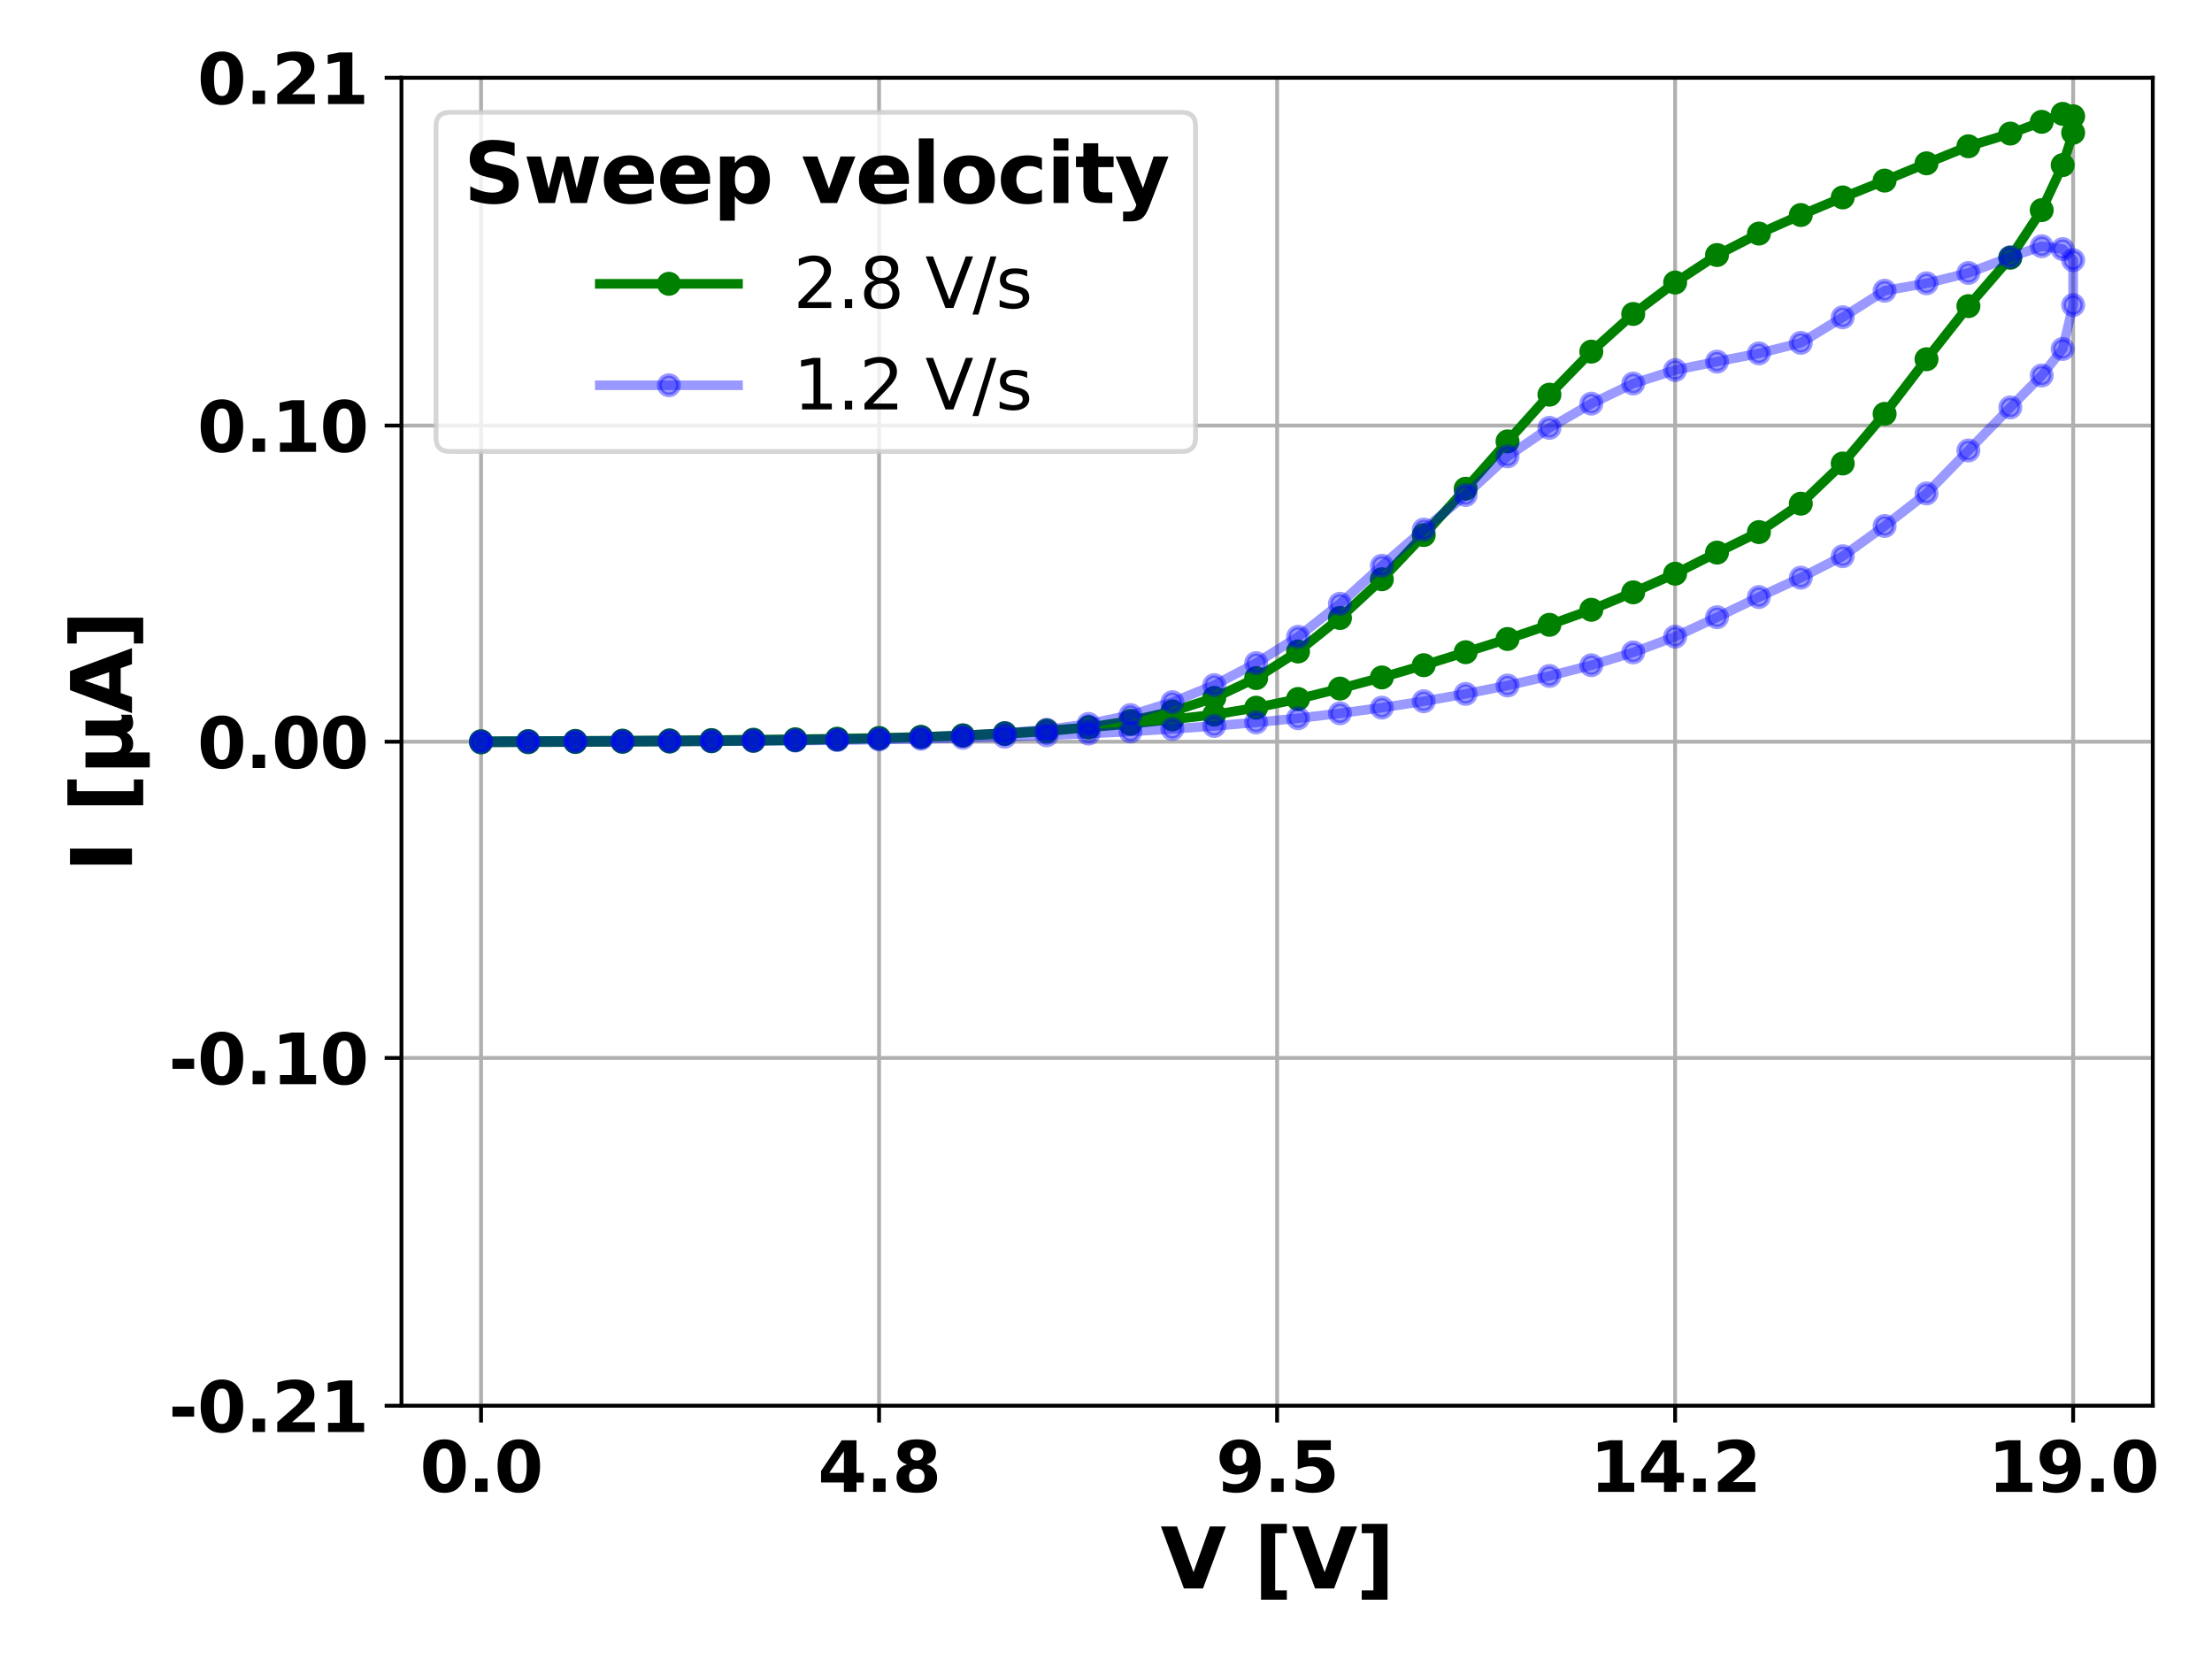 <?xml version="1.0" encoding="utf-8" standalone="no"?>
<!DOCTYPE svg PUBLIC "-//W3C//DTD SVG 1.1//EN"
  "http://www.w3.org/Graphics/SVG/1.1/DTD/svg11.dtd">
<svg xmlns:xlink="http://www.w3.org/1999/xlink" width="460.8pt" height="345.6pt" viewBox="0 0 460.8 345.6" xmlns="http://www.w3.org/2000/svg" version="1.1">
 <defs>
  <style type="text/css">*{stroke-linejoin: round; stroke-linecap: butt}</style>
 </defs>
 <g id="figure_1">
  <g id="patch_1">
   <path d="M 0 345.6 
L 460.8 345.6 
L 460.8 0 
L 0 0 
z
" style="fill: #ffffff"/>
  </g>
  <g id="axes_1">
   <g id="patch_2">
    <path d="M 83.63 292.84 
L 448.458 292.84 
L 448.458 16.2 
L 83.63 16.2 
z
" style="fill: #ffffff"/>
   </g>
   <g id="matplotlib.axis_1">
    <g id="xtick_1">
     <g id="line2d_1">
      <path d="M 100.213 292.84 
L 100.213 16.2 
" clip-path="url(#p4b22913844)" style="fill: none; stroke: #b0b0b0; stroke-width: 0.8; stroke-linecap: square"/>
     </g>
     <g id="line2d_2">
      <defs>
       <path id="mb7f90d2cb1" d="M 0 0 
L 0 3.5 
" style="stroke: #000000; stroke-width: 0.8"/>
      </defs>
      <g>
       <use xlink:href="#mb7f90d2cb1" x="100.213" y="292.84" style="stroke: #000000; stroke-width: 0.8"/>
      </g>
     </g>
     <g id="text_1">
      <!-- 0.0 -->
      <g transform="translate(87.459 310.782) scale(0.144 -0.144)">
       <defs>
        <path id="DejaVuSans-Bold-30" d="M 2944 2338 
Q 2944 3213 2780 3570 
Q 2616 3928 2228 3928 
Q 1841 3928 1675 3570 
Q 1509 3213 1509 2338 
Q 1509 1453 1675 1090 
Q 1841 728 2228 728 
Q 2613 728 2778 1090 
Q 2944 1453 2944 2338 
z
M 4147 2328 
Q 4147 1169 3647 539 
Q 3147 -91 2228 -91 
Q 1306 -91 806 539 
Q 306 1169 306 2328 
Q 306 3491 806 4120 
Q 1306 4750 2228 4750 
Q 3147 4750 3647 4120 
Q 4147 3491 4147 2328 
z
" transform="scale(0.016)"/>
        <path id="DejaVuSans-Bold-2e" d="M 653 1209 
L 1778 1209 
L 1778 0 
L 653 0 
L 653 1209 
z
" transform="scale(0.016)"/>
       </defs>
       <use xlink:href="#DejaVuSans-Bold-30"/>
       <use xlink:href="#DejaVuSans-Bold-2e" x="69.58"/>
       <use xlink:href="#DejaVuSans-Bold-30" x="107.568"/>
      </g>
     </g>
    </g>
    <g id="xtick_2">
     <g id="line2d_3">
      <path d="M 183.128 292.84 
L 183.128 16.2 
" clip-path="url(#p4b22913844)" style="fill: none; stroke: #b0b0b0; stroke-width: 0.8; stroke-linecap: square"/>
     </g>
     <g id="line2d_4">
      <g>
       <use xlink:href="#mb7f90d2cb1" x="183.128" y="292.84" style="stroke: #000000; stroke-width: 0.8"/>
      </g>
     </g>
     <g id="text_2">
      <!-- 4.8 -->
      <g transform="translate(170.374 310.782) scale(0.144 -0.144)">
       <defs>
        <path id="DejaVuSans-Bold-34" d="M 2356 3675 
L 1038 1722 
L 2356 1722 
L 2356 3675 
z
M 2156 4666 
L 3494 4666 
L 3494 1722 
L 4159 1722 
L 4159 850 
L 3494 850 
L 3494 0 
L 2356 0 
L 2356 850 
L 288 850 
L 288 1881 
L 2156 4666 
z
" transform="scale(0.016)"/>
        <path id="DejaVuSans-Bold-38" d="M 2228 2088 
Q 1891 2088 1709 1903 
Q 1528 1719 1528 1375 
Q 1528 1031 1709 848 
Q 1891 666 2228 666 
Q 2563 666 2741 848 
Q 2919 1031 2919 1375 
Q 2919 1722 2741 1905 
Q 2563 2088 2228 2088 
z
M 1350 2484 
Q 925 2613 709 2878 
Q 494 3144 494 3541 
Q 494 4131 934 4440 
Q 1375 4750 2228 4750 
Q 3075 4750 3515 4442 
Q 3956 4134 3956 3541 
Q 3956 3144 3739 2878 
Q 3522 2613 3097 2484 
Q 3572 2353 3814 2058 
Q 4056 1763 4056 1313 
Q 4056 619 3595 264 
Q 3134 -91 2228 -91 
Q 1319 -91 855 264 
Q 391 619 391 1313 
Q 391 1763 633 2058 
Q 875 2353 1350 2484 
z
M 1631 3419 
Q 1631 3141 1786 2991 
Q 1941 2841 2228 2841 
Q 2509 2841 2662 2991 
Q 2816 3141 2816 3419 
Q 2816 3697 2662 3845 
Q 2509 3994 2228 3994 
Q 1941 3994 1786 3844 
Q 1631 3694 1631 3419 
z
" transform="scale(0.016)"/>
       </defs>
       <use xlink:href="#DejaVuSans-Bold-34"/>
       <use xlink:href="#DejaVuSans-Bold-2e" x="69.58"/>
       <use xlink:href="#DejaVuSans-Bold-38" x="107.568"/>
      </g>
     </g>
    </g>
    <g id="xtick_3">
     <g id="line2d_5">
      <path d="M 266.044 292.84 
L 266.044 16.2 
" clip-path="url(#p4b22913844)" style="fill: none; stroke: #b0b0b0; stroke-width: 0.8; stroke-linecap: square"/>
     </g>
     <g id="line2d_6">
      <g>
       <use xlink:href="#mb7f90d2cb1" x="266.044" y="292.84" style="stroke: #000000; stroke-width: 0.8"/>
      </g>
     </g>
     <g id="text_3">
      <!-- 9.5 -->
      <g transform="translate(253.29 310.782) scale(0.144 -0.144)">
       <defs>
        <path id="DejaVuSans-Bold-39" d="M 641 103 
L 641 966 
Q 928 831 1190 764 
Q 1453 697 1709 697 
Q 2247 697 2547 995 
Q 2847 1294 2900 1881 
Q 2688 1725 2447 1647 
Q 2206 1569 1925 1569 
Q 1209 1569 770 1986 
Q 331 2403 331 3084 
Q 331 3838 820 4291 
Q 1309 4744 2131 4744 
Q 3044 4744 3544 4128 
Q 4044 3513 4044 2388 
Q 4044 1231 3459 570 
Q 2875 -91 1856 -91 
Q 1528 -91 1228 -42 
Q 928 6 641 103 
z
M 2125 2350 
Q 2441 2350 2600 2554 
Q 2759 2759 2759 3169 
Q 2759 3575 2600 3781 
Q 2441 3988 2125 3988 
Q 1809 3988 1650 3781 
Q 1491 3575 1491 3169 
Q 1491 2759 1650 2554 
Q 1809 2350 2125 2350 
z
" transform="scale(0.016)"/>
        <path id="DejaVuSans-Bold-35" d="M 678 4666 
L 3669 4666 
L 3669 3781 
L 1638 3781 
L 1638 3059 
Q 1775 3097 1914 3117 
Q 2053 3138 2203 3138 
Q 3056 3138 3531 2711 
Q 4006 2284 4006 1522 
Q 4006 766 3489 337 
Q 2972 -91 2053 -91 
Q 1656 -91 1267 -14 
Q 878 63 494 219 
L 494 1166 
Q 875 947 1217 837 
Q 1559 728 1863 728 
Q 2300 728 2551 942 
Q 2803 1156 2803 1522 
Q 2803 1891 2551 2103 
Q 2300 2316 1863 2316 
Q 1603 2316 1309 2248 
Q 1016 2181 678 2041 
L 678 4666 
z
" transform="scale(0.016)"/>
       </defs>
       <use xlink:href="#DejaVuSans-Bold-39"/>
       <use xlink:href="#DejaVuSans-Bold-2e" x="69.58"/>
       <use xlink:href="#DejaVuSans-Bold-35" x="107.568"/>
      </g>
     </g>
    </g>
    <g id="xtick_4">
     <g id="line2d_7">
      <path d="M 348.959 292.84 
L 348.959 16.2 
" clip-path="url(#p4b22913844)" style="fill: none; stroke: #b0b0b0; stroke-width: 0.8; stroke-linecap: square"/>
     </g>
     <g id="line2d_8">
      <g>
       <use xlink:href="#mb7f90d2cb1" x="348.959" y="292.84" style="stroke: #000000; stroke-width: 0.8"/>
      </g>
     </g>
     <g id="text_4">
      <!-- 14.2 -->
      <g transform="translate(331.196 310.782) scale(0.144 -0.144)">
       <defs>
        <path id="DejaVuSans-Bold-31" d="M 750 831 
L 1813 831 
L 1813 3847 
L 722 3622 
L 722 4441 
L 1806 4666 
L 2950 4666 
L 2950 831 
L 4013 831 
L 4013 0 
L 750 0 
L 750 831 
z
" transform="scale(0.016)"/>
        <path id="DejaVuSans-Bold-32" d="M 1844 884 
L 3897 884 
L 3897 0 
L 506 0 
L 506 884 
L 2209 2388 
Q 2438 2594 2547 2791 
Q 2656 2988 2656 3200 
Q 2656 3528 2436 3728 
Q 2216 3928 1850 3928 
Q 1569 3928 1234 3808 
Q 900 3688 519 3450 
L 519 4475 
Q 925 4609 1322 4679 
Q 1719 4750 2100 4750 
Q 2938 4750 3402 4381 
Q 3866 4013 3866 3353 
Q 3866 2972 3669 2642 
Q 3472 2313 2841 1759 
L 1844 884 
z
" transform="scale(0.016)"/>
       </defs>
       <use xlink:href="#DejaVuSans-Bold-31"/>
       <use xlink:href="#DejaVuSans-Bold-34" x="69.58"/>
       <use xlink:href="#DejaVuSans-Bold-2e" x="139.16"/>
       <use xlink:href="#DejaVuSans-Bold-32" x="177.148"/>
      </g>
     </g>
    </g>
    <g id="xtick_5">
     <g id="line2d_9">
      <path d="M 431.875 292.84 
L 431.875 16.2 
" clip-path="url(#p4b22913844)" style="fill: none; stroke: #b0b0b0; stroke-width: 0.8; stroke-linecap: square"/>
     </g>
     <g id="line2d_10">
      <g>
       <use xlink:href="#mb7f90d2cb1" x="431.875" y="292.84" style="stroke: #000000; stroke-width: 0.8"/>
      </g>
     </g>
     <g id="text_5">
      <!-- 19.0 -->
      <g transform="translate(414.111 310.782) scale(0.144 -0.144)">
       <use xlink:href="#DejaVuSans-Bold-31"/>
       <use xlink:href="#DejaVuSans-Bold-39" x="69.58"/>
       <use xlink:href="#DejaVuSans-Bold-2e" x="139.16"/>
       <use xlink:href="#DejaVuSans-Bold-30" x="177.148"/>
      </g>
     </g>
    </g>
    <g id="text_6">
     <!-- V [V] -->
     <g transform="translate(241.765 330.907) scale(0.173 -0.173)">
      <defs>
       <path id="DejaVuSans-Bold-56" d="M 31 4666 
L 1241 4666 
L 2478 1222 
L 3713 4666 
L 4922 4666 
L 3194 0 
L 1759 0 
L 31 4666 
z
" transform="scale(0.016)"/>
       <path id="DejaVuSans-Bold-20" transform="scale(0.016)"/>
       <path id="DejaVuSans-Bold-5b" d="M 550 4863 
L 2491 4863 
L 2491 4159 
L 1613 4159 
L 1613 -141 
L 2491 -141 
L 2491 -844 
L 550 -844 
L 550 4863 
z
" transform="scale(0.016)"/>
       <path id="DejaVuSans-Bold-5d" d="M 2375 -844 
L 434 -844 
L 434 -141 
L 1313 -141 
L 1313 4159 
L 434 4159 
L 434 4863 
L 2375 4863 
L 2375 -844 
z
" transform="scale(0.016)"/>
      </defs>
      <use xlink:href="#DejaVuSans-Bold-56"/>
      <use xlink:href="#DejaVuSans-Bold-20" x="77.393"/>
      <use xlink:href="#DejaVuSans-Bold-5b" x="112.207"/>
      <use xlink:href="#DejaVuSans-Bold-56" x="157.91"/>
      <use xlink:href="#DejaVuSans-Bold-5d" x="235.303"/>
     </g>
    </g>
   </g>
   <g id="matplotlib.axis_2">
    <g id="ytick_1">
     <g id="line2d_11">
      <path d="M 83.63 16.2 
L 448.458 16.2 
" clip-path="url(#p4b22913844)" style="fill: none; stroke: #b0b0b0; stroke-width: 0.8; stroke-linecap: square"/>
     </g>
     <g id="line2d_12">
      <defs>
       <path id="m3df631cea9" d="M 0 0 
L -3.5 0 
" style="stroke: #000000; stroke-width: 0.8"/>
      </defs>
      <g>
       <use xlink:href="#m3df631cea9" x="83.63" y="16.2" style="stroke: #000000; stroke-width: 0.8"/>
      </g>
     </g>
     <g id="text_7">
      <!-- 0.21 -->
      <g transform="translate(41.102 21.671) scale(0.144 -0.144)">
       <use xlink:href="#DejaVuSans-Bold-30"/>
       <use xlink:href="#DejaVuSans-Bold-2e" x="69.58"/>
       <use xlink:href="#DejaVuSans-Bold-32" x="107.568"/>
       <use xlink:href="#DejaVuSans-Bold-31" x="177.148"/>
      </g>
     </g>
    </g>
    <g id="ytick_2">
     <g id="line2d_13">
      <path d="M 83.63 88.653 
L 448.458 88.653 
" clip-path="url(#p4b22913844)" style="fill: none; stroke: #b0b0b0; stroke-width: 0.8; stroke-linecap: square"/>
     </g>
     <g id="line2d_14">
      <g>
       <use xlink:href="#m3df631cea9" x="83.63" y="88.653" style="stroke: #000000; stroke-width: 0.8"/>
      </g>
     </g>
     <g id="text_8">
      <!-- 0.10 -->
      <g transform="translate(41.102 94.124) scale(0.144 -0.144)">
       <use xlink:href="#DejaVuSans-Bold-30"/>
       <use xlink:href="#DejaVuSans-Bold-2e" x="69.58"/>
       <use xlink:href="#DejaVuSans-Bold-31" x="107.568"/>
       <use xlink:href="#DejaVuSans-Bold-30" x="177.148"/>
      </g>
     </g>
    </g>
    <g id="ytick_3">
     <g id="line2d_15">
      <path d="M 83.63 154.52 
L 448.458 154.52 
" clip-path="url(#p4b22913844)" style="fill: none; stroke: #b0b0b0; stroke-width: 0.8; stroke-linecap: square"/>
     </g>
     <g id="line2d_16">
      <g>
       <use xlink:href="#m3df631cea9" x="83.63" y="154.52" style="stroke: #000000; stroke-width: 0.8"/>
      </g>
     </g>
     <g id="text_9">
      <!-- 0.00 -->
      <g transform="translate(41.102 159.991) scale(0.144 -0.144)">
       <use xlink:href="#DejaVuSans-Bold-30"/>
       <use xlink:href="#DejaVuSans-Bold-2e" x="69.58"/>
       <use xlink:href="#DejaVuSans-Bold-30" x="107.568"/>
       <use xlink:href="#DejaVuSans-Bold-30" x="177.148"/>
      </g>
     </g>
    </g>
    <g id="ytick_4">
     <g id="line2d_17">
      <path d="M 83.63 220.387 
L 448.458 220.387 
" clip-path="url(#p4b22913844)" style="fill: none; stroke: #b0b0b0; stroke-width: 0.8; stroke-linecap: square"/>
     </g>
     <g id="line2d_18">
      <g>
       <use xlink:href="#m3df631cea9" x="83.63" y="220.387" style="stroke: #000000; stroke-width: 0.8"/>
      </g>
     </g>
     <g id="text_10">
      <!-- -0.10 -->
      <g transform="translate(35.127 225.858) scale(0.144 -0.144)">
       <defs>
        <path id="DejaVuSans-Bold-2d" d="M 347 2297 
L 2309 2297 
L 2309 1388 
L 347 1388 
L 347 2297 
z
" transform="scale(0.016)"/>
       </defs>
       <use xlink:href="#DejaVuSans-Bold-2d"/>
       <use xlink:href="#DejaVuSans-Bold-30" x="41.504"/>
       <use xlink:href="#DejaVuSans-Bold-2e" x="111.084"/>
       <use xlink:href="#DejaVuSans-Bold-31" x="149.072"/>
       <use xlink:href="#DejaVuSans-Bold-30" x="218.652"/>
      </g>
     </g>
    </g>
    <g id="ytick_5">
     <g id="line2d_19">
      <path d="M 83.63 292.84 
L 448.458 292.84 
" clip-path="url(#p4b22913844)" style="fill: none; stroke: #b0b0b0; stroke-width: 0.8; stroke-linecap: square"/>
     </g>
     <g id="line2d_20">
      <g>
       <use xlink:href="#m3df631cea9" x="83.63" y="292.84" style="stroke: #000000; stroke-width: 0.8"/>
      </g>
     </g>
     <g id="text_11">
      <!-- -0.21 -->
      <g transform="translate(35.127 298.311) scale(0.144 -0.144)">
       <use xlink:href="#DejaVuSans-Bold-2d"/>
       <use xlink:href="#DejaVuSans-Bold-30" x="41.504"/>
       <use xlink:href="#DejaVuSans-Bold-2e" x="111.084"/>
       <use xlink:href="#DejaVuSans-Bold-32" x="149.072"/>
       <use xlink:href="#DejaVuSans-Bold-31" x="218.652"/>
      </g>
     </g>
    </g>
    <g id="text_12">
     <!-- I [$\mathbf{\mu}$A] -->
     <g transform="translate(27.498 181.736) rotate(-90) scale(0.173 -0.173)">
      <defs>
       <path id="DejaVuSans-Bold-49" d="M 588 4666 
L 1791 4666 
L 1791 0 
L 588 0 
L 588 4666 
z
" transform="scale(0.016)"/>
       <path id="DejaVuSans-Bold-3bc" d="M 544 -1338 
L 544 3500 
L 1672 3500 
L 1672 1466 
Q 1672 1103 1828 926 
Q 1984 750 2303 750 
Q 2625 750 2781 926 
Q 2938 1103 2938 1466 
L 2938 3500 
L 4063 3500 
L 4063 1159 
Q 4063 938 4114 850 
Q 4166 763 4288 763 
Q 4344 763 4395 778 
Q 4447 794 4506 831 
L 4506 50 
Q 4341 -22 4195 -56 
Q 4050 -91 3909 -91 
Q 3631 -91 3454 26 
Q 3278 144 3169 403 
Q 3022 156 2811 32 
Q 2600 -91 2322 -91 
Q 2091 -91 1928 -17 
Q 1766 56 1672 206 
L 1672 -1338 
L 544 -1338 
z
" transform="scale(0.016)"/>
       <path id="DejaVuSans-Bold-41" d="M 3419 850 
L 1538 850 
L 1241 0 
L 31 0 
L 1759 4666 
L 3194 4666 
L 4922 0 
L 3713 0 
L 3419 850 
z
M 1838 1716 
L 3116 1716 
L 2478 3572 
L 1838 1716 
z
" transform="scale(0.016)"/>
      </defs>
      <use xlink:href="#DejaVuSans-Bold-49" transform="translate(0 0.016)"/>
      <use xlink:href="#DejaVuSans-Bold-20" transform="translate(37.207 0.016)"/>
      <use xlink:href="#DejaVuSans-Bold-5b" transform="translate(72.021 0.016)"/>
      <use xlink:href="#DejaVuSans-Bold-3bc" transform="translate(117.725 0.016)"/>
      <use xlink:href="#DejaVuSans-Bold-41" transform="translate(191.309 0.016)"/>
      <use xlink:href="#DejaVuSans-Bold-5d" transform="translate(268.701 0.016)"/>
     </g>
    </g>
   </g>
   <g id="line2d_21">
    <path d="M 100.213 154.411 
L 110.032 154.375 
L 119.851 154.335 
L 129.67 154.287 
L 139.489 154.229 
L 148.217 154.165 
L 156.945 154.089 
L 165.673 153.997 
L 174.401 153.875 
L 183.128 153.721 
L 191.856 153.52 
L 200.584 153.26 
L 209.312 152.896 
L 218.04 152.338 
L 226.768 151.534 
L 235.496 150.162 
L 244.224 148.201 
L 252.952 145.38 
L 261.68 141.259 
L 270.408 135.718 
L 279.136 128.741 
L 287.864 120.673 
L 296.592 111.454 
L 305.32 101.809 
L 314.048 91.951 
L 322.775 82.218 
L 331.503 73.251 
L 340.231 65.403 
L 348.959 58.854 
L 357.687 53.124 
L 366.415 48.657 
L 375.143 44.791 
L 383.871 41.129 
L 392.599 37.623 
L 401.327 34.021 
L 410.055 30.473 
L 418.783 27.827 
L 425.329 25.377 
L 429.693 23.721 
L 431.875 24.215 
L 431.875 27.649 
L 429.693 34.395 
L 425.329 43.77 
L 418.783 53.691 
L 410.055 63.77 
L 401.327 74.835 
L 392.599 86.216 
L 383.871 96.555 
L 375.143 104.924 
L 366.415 110.843 
L 357.687 115.116 
L 348.959 119.512 
L 340.231 123.393 
L 331.503 127.027 
L 322.775 130.161 
L 314.048 133.114 
L 305.32 135.865 
L 296.592 138.573 
L 287.864 141.122 
L 279.136 143.444 
L 270.408 145.608 
L 261.68 147.426 
L 252.952 148.868 
L 244.224 149.86 
L 235.496 150.775 
L 226.768 151.533 
L 218.04 152.191 
L 209.312 152.743 
L 200.584 153.181 
L 191.856 153.525 
L 183.128 153.801 
L 174.401 154.024 
L 165.673 154.194 
L 156.945 154.318 
L 148.217 154.406 
L 139.489 154.472 
L 129.67 154.529 
L 119.851 154.577 
L 110.032 154.617 
L 100.213 154.654 
" clip-path="url(#p4b22913844)" style="fill: none; stroke: #008000; stroke-width: 2; stroke-linecap: square"/>
    <defs>
     <path id="m2d4a069284" d="M 0 2 
C 0.53 2 1.039 1.789 1.414 1.414 
C 1.789 1.039 2 0.53 2 0 
C 2 -0.53 1.789 -1.039 1.414 -1.414 
C 1.039 -1.789 0.53 -2 0 -2 
C -0.53 -2 -1.039 -1.789 -1.414 -1.414 
C -1.789 -1.039 -2 -0.53 -2 0 
C -2 0.53 -1.789 1.039 -1.414 1.414 
C -1.039 1.789 -0.53 2 0 2 
z
" style="stroke: #008000"/>
    </defs>
    <g clip-path="url(#p4b22913844)">
     <use xlink:href="#m2d4a069284" x="100.213" y="154.411" style="fill: #008000; stroke: #008000"/>
     <use xlink:href="#m2d4a069284" x="110.032" y="154.375" style="fill: #008000; stroke: #008000"/>
     <use xlink:href="#m2d4a069284" x="119.851" y="154.335" style="fill: #008000; stroke: #008000"/>
     <use xlink:href="#m2d4a069284" x="129.67" y="154.287" style="fill: #008000; stroke: #008000"/>
     <use xlink:href="#m2d4a069284" x="139.489" y="154.229" style="fill: #008000; stroke: #008000"/>
     <use xlink:href="#m2d4a069284" x="148.217" y="154.165" style="fill: #008000; stroke: #008000"/>
     <use xlink:href="#m2d4a069284" x="156.945" y="154.089" style="fill: #008000; stroke: #008000"/>
     <use xlink:href="#m2d4a069284" x="165.673" y="153.997" style="fill: #008000; stroke: #008000"/>
     <use xlink:href="#m2d4a069284" x="174.401" y="153.875" style="fill: #008000; stroke: #008000"/>
     <use xlink:href="#m2d4a069284" x="183.128" y="153.721" style="fill: #008000; stroke: #008000"/>
     <use xlink:href="#m2d4a069284" x="191.856" y="153.52" style="fill: #008000; stroke: #008000"/>
     <use xlink:href="#m2d4a069284" x="200.584" y="153.26" style="fill: #008000; stroke: #008000"/>
     <use xlink:href="#m2d4a069284" x="209.312" y="152.896" style="fill: #008000; stroke: #008000"/>
     <use xlink:href="#m2d4a069284" x="218.04" y="152.338" style="fill: #008000; stroke: #008000"/>
     <use xlink:href="#m2d4a069284" x="226.768" y="151.534" style="fill: #008000; stroke: #008000"/>
     <use xlink:href="#m2d4a069284" x="235.496" y="150.162" style="fill: #008000; stroke: #008000"/>
     <use xlink:href="#m2d4a069284" x="244.224" y="148.201" style="fill: #008000; stroke: #008000"/>
     <use xlink:href="#m2d4a069284" x="252.952" y="145.38" style="fill: #008000; stroke: #008000"/>
     <use xlink:href="#m2d4a069284" x="261.68" y="141.259" style="fill: #008000; stroke: #008000"/>
     <use xlink:href="#m2d4a069284" x="270.408" y="135.718" style="fill: #008000; stroke: #008000"/>
     <use xlink:href="#m2d4a069284" x="279.136" y="128.741" style="fill: #008000; stroke: #008000"/>
     <use xlink:href="#m2d4a069284" x="287.864" y="120.673" style="fill: #008000; stroke: #008000"/>
     <use xlink:href="#m2d4a069284" x="296.592" y="111.454" style="fill: #008000; stroke: #008000"/>
     <use xlink:href="#m2d4a069284" x="305.32" y="101.809" style="fill: #008000; stroke: #008000"/>
     <use xlink:href="#m2d4a069284" x="314.048" y="91.951" style="fill: #008000; stroke: #008000"/>
     <use xlink:href="#m2d4a069284" x="322.775" y="82.218" style="fill: #008000; stroke: #008000"/>
     <use xlink:href="#m2d4a069284" x="331.503" y="73.251" style="fill: #008000; stroke: #008000"/>
     <use xlink:href="#m2d4a069284" x="340.231" y="65.403" style="fill: #008000; stroke: #008000"/>
     <use xlink:href="#m2d4a069284" x="348.959" y="58.854" style="fill: #008000; stroke: #008000"/>
     <use xlink:href="#m2d4a069284" x="357.687" y="53.124" style="fill: #008000; stroke: #008000"/>
     <use xlink:href="#m2d4a069284" x="366.415" y="48.657" style="fill: #008000; stroke: #008000"/>
     <use xlink:href="#m2d4a069284" x="375.143" y="44.791" style="fill: #008000; stroke: #008000"/>
     <use xlink:href="#m2d4a069284" x="383.871" y="41.129" style="fill: #008000; stroke: #008000"/>
     <use xlink:href="#m2d4a069284" x="392.599" y="37.623" style="fill: #008000; stroke: #008000"/>
     <use xlink:href="#m2d4a069284" x="401.327" y="34.021" style="fill: #008000; stroke: #008000"/>
     <use xlink:href="#m2d4a069284" x="410.055" y="30.473" style="fill: #008000; stroke: #008000"/>
     <use xlink:href="#m2d4a069284" x="418.783" y="27.827" style="fill: #008000; stroke: #008000"/>
     <use xlink:href="#m2d4a069284" x="425.329" y="25.377" style="fill: #008000; stroke: #008000"/>
     <use xlink:href="#m2d4a069284" x="429.693" y="23.721" style="fill: #008000; stroke: #008000"/>
     <use xlink:href="#m2d4a069284" x="431.875" y="24.215" style="fill: #008000; stroke: #008000"/>
     <use xlink:href="#m2d4a069284" x="431.875" y="27.649" style="fill: #008000; stroke: #008000"/>
     <use xlink:href="#m2d4a069284" x="429.693" y="34.395" style="fill: #008000; stroke: #008000"/>
     <use xlink:href="#m2d4a069284" x="425.329" y="43.77" style="fill: #008000; stroke: #008000"/>
     <use xlink:href="#m2d4a069284" x="418.783" y="53.691" style="fill: #008000; stroke: #008000"/>
     <use xlink:href="#m2d4a069284" x="410.055" y="63.77" style="fill: #008000; stroke: #008000"/>
     <use xlink:href="#m2d4a069284" x="401.327" y="74.835" style="fill: #008000; stroke: #008000"/>
     <use xlink:href="#m2d4a069284" x="392.599" y="86.216" style="fill: #008000; stroke: #008000"/>
     <use xlink:href="#m2d4a069284" x="383.871" y="96.555" style="fill: #008000; stroke: #008000"/>
     <use xlink:href="#m2d4a069284" x="375.143" y="104.924" style="fill: #008000; stroke: #008000"/>
     <use xlink:href="#m2d4a069284" x="366.415" y="110.843" style="fill: #008000; stroke: #008000"/>
     <use xlink:href="#m2d4a069284" x="357.687" y="115.116" style="fill: #008000; stroke: #008000"/>
     <use xlink:href="#m2d4a069284" x="348.959" y="119.512" style="fill: #008000; stroke: #008000"/>
     <use xlink:href="#m2d4a069284" x="340.231" y="123.393" style="fill: #008000; stroke: #008000"/>
     <use xlink:href="#m2d4a069284" x="331.503" y="127.027" style="fill: #008000; stroke: #008000"/>
     <use xlink:href="#m2d4a069284" x="322.775" y="130.161" style="fill: #008000; stroke: #008000"/>
     <use xlink:href="#m2d4a069284" x="314.048" y="133.114" style="fill: #008000; stroke: #008000"/>
     <use xlink:href="#m2d4a069284" x="305.32" y="135.865" style="fill: #008000; stroke: #008000"/>
     <use xlink:href="#m2d4a069284" x="296.592" y="138.573" style="fill: #008000; stroke: #008000"/>
     <use xlink:href="#m2d4a069284" x="287.864" y="141.122" style="fill: #008000; stroke: #008000"/>
     <use xlink:href="#m2d4a069284" x="279.136" y="143.444" style="fill: #008000; stroke: #008000"/>
     <use xlink:href="#m2d4a069284" x="270.408" y="145.608" style="fill: #008000; stroke: #008000"/>
     <use xlink:href="#m2d4a069284" x="261.68" y="147.426" style="fill: #008000; stroke: #008000"/>
     <use xlink:href="#m2d4a069284" x="252.952" y="148.868" style="fill: #008000; stroke: #008000"/>
     <use xlink:href="#m2d4a069284" x="244.224" y="149.86" style="fill: #008000; stroke: #008000"/>
     <use xlink:href="#m2d4a069284" x="235.496" y="150.775" style="fill: #008000; stroke: #008000"/>
     <use xlink:href="#m2d4a069284" x="226.768" y="151.533" style="fill: #008000; stroke: #008000"/>
     <use xlink:href="#m2d4a069284" x="218.04" y="152.191" style="fill: #008000; stroke: #008000"/>
     <use xlink:href="#m2d4a069284" x="209.312" y="152.743" style="fill: #008000; stroke: #008000"/>
     <use xlink:href="#m2d4a069284" x="200.584" y="153.181" style="fill: #008000; stroke: #008000"/>
     <use xlink:href="#m2d4a069284" x="191.856" y="153.525" style="fill: #008000; stroke: #008000"/>
     <use xlink:href="#m2d4a069284" x="183.128" y="153.801" style="fill: #008000; stroke: #008000"/>
     <use xlink:href="#m2d4a069284" x="174.401" y="154.024" style="fill: #008000; stroke: #008000"/>
     <use xlink:href="#m2d4a069284" x="165.673" y="154.194" style="fill: #008000; stroke: #008000"/>
     <use xlink:href="#m2d4a069284" x="156.945" y="154.318" style="fill: #008000; stroke: #008000"/>
     <use xlink:href="#m2d4a069284" x="148.217" y="154.406" style="fill: #008000; stroke: #008000"/>
     <use xlink:href="#m2d4a069284" x="139.489" y="154.472" style="fill: #008000; stroke: #008000"/>
     <use xlink:href="#m2d4a069284" x="129.67" y="154.529" style="fill: #008000; stroke: #008000"/>
     <use xlink:href="#m2d4a069284" x="119.851" y="154.577" style="fill: #008000; stroke: #008000"/>
     <use xlink:href="#m2d4a069284" x="110.032" y="154.617" style="fill: #008000; stroke: #008000"/>
     <use xlink:href="#m2d4a069284" x="100.213" y="154.654" style="fill: #008000; stroke: #008000"/>
    </g>
   </g>
   <g id="line2d_22">
    <path d="M 100.213 154.428 
L 110.032 154.396 
L 119.851 154.359 
L 129.67 154.321 
L 139.489 154.279 
L 148.217 154.232 
L 156.945 154.173 
L 165.673 154.098 
L 174.401 153.998 
L 183.128 153.824 
L 191.856 153.553 
L 200.584 153.2 
L 209.312 152.704 
L 218.04 152.008 
L 226.768 150.806 
L 235.496 148.963 
L 244.224 146.265 
L 252.952 142.719 
L 261.68 138.134 
L 270.408 132.659 
L 279.136 125.779 
L 287.864 117.852 
L 296.592 110.325 
L 305.32 103.118 
L 314.048 95.075 
L 322.775 89.13 
L 331.503 84.089 
L 340.231 79.895 
L 348.959 77.093 
L 357.687 75.329 
L 366.415 73.612 
L 375.143 71.42 
L 383.871 66.095 
L 392.599 60.561 
L 401.327 59.017 
L 410.055 56.859 
L 418.783 53.556 
L 425.329 51.294 
L 429.693 51.893 
L 431.875 54.194 
L 431.875 63.549 
L 429.693 72.7 
L 425.329 78.219 
L 418.783 84.876 
L 410.055 93.84 
L 401.327 102.789 
L 392.599 109.57 
L 383.871 115.872 
L 375.143 120.34 
L 366.415 124.374 
L 357.687 128.578 
L 348.959 132.628 
L 340.231 135.9 
L 331.503 138.58 
L 322.775 140.819 
L 314.048 142.803 
L 305.32 144.548 
L 296.592 146.081 
L 287.864 147.419 
L 279.136 148.597 
L 270.408 149.625 
L 261.68 150.493 
L 252.952 151.231 
L 244.224 151.853 
L 235.496 152.378 
L 226.768 152.816 
L 218.04 153.176 
L 209.312 153.472 
L 200.584 153.713 
L 191.856 153.907 
L 183.128 154.063 
L 174.401 154.186 
L 165.673 154.284 
L 156.945 154.358 
L 148.217 154.418 
L 139.489 154.468 
L 129.67 154.514 
L 119.851 154.554 
L 110.032 154.589 
L 100.213 154.623 
" clip-path="url(#p4b22913844)" style="fill: none; stroke: #0000ff; stroke-opacity: 0.4; stroke-width: 2; stroke-linecap: square"/>
    <defs>
     <path id="m79cb20bf75" d="M 0 2 
C 0.53 2 1.039 1.789 1.414 1.414 
C 1.789 1.039 2 0.53 2 0 
C 2 -0.53 1.789 -1.039 1.414 -1.414 
C 1.039 -1.789 0.53 -2 0 -2 
C -0.53 -2 -1.039 -1.789 -1.414 -1.414 
C -1.789 -1.039 -2 -0.53 -2 0 
C -2 0.53 -1.789 1.039 -1.414 1.414 
C -1.039 1.789 -0.53 2 0 2 
z
" style="stroke: #0000ff; stroke-opacity: 0.4"/>
    </defs>
    <g clip-path="url(#p4b22913844)">
     <use xlink:href="#m79cb20bf75" x="100.213" y="154.428" style="fill: #0000ff; fill-opacity: 0.4; stroke: #0000ff; stroke-opacity: 0.4"/>
     <use xlink:href="#m79cb20bf75" x="110.032" y="154.396" style="fill: #0000ff; fill-opacity: 0.4; stroke: #0000ff; stroke-opacity: 0.4"/>
     <use xlink:href="#m79cb20bf75" x="119.851" y="154.359" style="fill: #0000ff; fill-opacity: 0.4; stroke: #0000ff; stroke-opacity: 0.4"/>
     <use xlink:href="#m79cb20bf75" x="129.67" y="154.321" style="fill: #0000ff; fill-opacity: 0.4; stroke: #0000ff; stroke-opacity: 0.4"/>
     <use xlink:href="#m79cb20bf75" x="139.489" y="154.279" style="fill: #0000ff; fill-opacity: 0.4; stroke: #0000ff; stroke-opacity: 0.4"/>
     <use xlink:href="#m79cb20bf75" x="148.217" y="154.232" style="fill: #0000ff; fill-opacity: 0.4; stroke: #0000ff; stroke-opacity: 0.4"/>
     <use xlink:href="#m79cb20bf75" x="156.945" y="154.173" style="fill: #0000ff; fill-opacity: 0.4; stroke: #0000ff; stroke-opacity: 0.4"/>
     <use xlink:href="#m79cb20bf75" x="165.673" y="154.098" style="fill: #0000ff; fill-opacity: 0.4; stroke: #0000ff; stroke-opacity: 0.4"/>
     <use xlink:href="#m79cb20bf75" x="174.401" y="153.998" style="fill: #0000ff; fill-opacity: 0.4; stroke: #0000ff; stroke-opacity: 0.4"/>
     <use xlink:href="#m79cb20bf75" x="183.128" y="153.824" style="fill: #0000ff; fill-opacity: 0.4; stroke: #0000ff; stroke-opacity: 0.4"/>
     <use xlink:href="#m79cb20bf75" x="191.856" y="153.553" style="fill: #0000ff; fill-opacity: 0.4; stroke: #0000ff; stroke-opacity: 0.4"/>
     <use xlink:href="#m79cb20bf75" x="200.584" y="153.2" style="fill: #0000ff; fill-opacity: 0.4; stroke: #0000ff; stroke-opacity: 0.4"/>
     <use xlink:href="#m79cb20bf75" x="209.312" y="152.704" style="fill: #0000ff; fill-opacity: 0.4; stroke: #0000ff; stroke-opacity: 0.4"/>
     <use xlink:href="#m79cb20bf75" x="218.04" y="152.008" style="fill: #0000ff; fill-opacity: 0.4; stroke: #0000ff; stroke-opacity: 0.4"/>
     <use xlink:href="#m79cb20bf75" x="226.768" y="150.806" style="fill: #0000ff; fill-opacity: 0.4; stroke: #0000ff; stroke-opacity: 0.4"/>
     <use xlink:href="#m79cb20bf75" x="235.496" y="148.963" style="fill: #0000ff; fill-opacity: 0.4; stroke: #0000ff; stroke-opacity: 0.4"/>
     <use xlink:href="#m79cb20bf75" x="244.224" y="146.265" style="fill: #0000ff; fill-opacity: 0.4; stroke: #0000ff; stroke-opacity: 0.4"/>
     <use xlink:href="#m79cb20bf75" x="252.952" y="142.719" style="fill: #0000ff; fill-opacity: 0.4; stroke: #0000ff; stroke-opacity: 0.4"/>
     <use xlink:href="#m79cb20bf75" x="261.68" y="138.134" style="fill: #0000ff; fill-opacity: 0.4; stroke: #0000ff; stroke-opacity: 0.4"/>
     <use xlink:href="#m79cb20bf75" x="270.408" y="132.659" style="fill: #0000ff; fill-opacity: 0.4; stroke: #0000ff; stroke-opacity: 0.4"/>
     <use xlink:href="#m79cb20bf75" x="279.136" y="125.779" style="fill: #0000ff; fill-opacity: 0.4; stroke: #0000ff; stroke-opacity: 0.4"/>
     <use xlink:href="#m79cb20bf75" x="287.864" y="117.852" style="fill: #0000ff; fill-opacity: 0.4; stroke: #0000ff; stroke-opacity: 0.4"/>
     <use xlink:href="#m79cb20bf75" x="296.592" y="110.325" style="fill: #0000ff; fill-opacity: 0.4; stroke: #0000ff; stroke-opacity: 0.4"/>
     <use xlink:href="#m79cb20bf75" x="305.32" y="103.118" style="fill: #0000ff; fill-opacity: 0.4; stroke: #0000ff; stroke-opacity: 0.4"/>
     <use xlink:href="#m79cb20bf75" x="314.048" y="95.075" style="fill: #0000ff; fill-opacity: 0.4; stroke: #0000ff; stroke-opacity: 0.4"/>
     <use xlink:href="#m79cb20bf75" x="322.775" y="89.13" style="fill: #0000ff; fill-opacity: 0.4; stroke: #0000ff; stroke-opacity: 0.4"/>
     <use xlink:href="#m79cb20bf75" x="331.503" y="84.089" style="fill: #0000ff; fill-opacity: 0.4; stroke: #0000ff; stroke-opacity: 0.4"/>
     <use xlink:href="#m79cb20bf75" x="340.231" y="79.895" style="fill: #0000ff; fill-opacity: 0.4; stroke: #0000ff; stroke-opacity: 0.4"/>
     <use xlink:href="#m79cb20bf75" x="348.959" y="77.093" style="fill: #0000ff; fill-opacity: 0.4; stroke: #0000ff; stroke-opacity: 0.4"/>
     <use xlink:href="#m79cb20bf75" x="357.687" y="75.329" style="fill: #0000ff; fill-opacity: 0.4; stroke: #0000ff; stroke-opacity: 0.4"/>
     <use xlink:href="#m79cb20bf75" x="366.415" y="73.612" style="fill: #0000ff; fill-opacity: 0.4; stroke: #0000ff; stroke-opacity: 0.4"/>
     <use xlink:href="#m79cb20bf75" x="375.143" y="71.42" style="fill: #0000ff; fill-opacity: 0.4; stroke: #0000ff; stroke-opacity: 0.4"/>
     <use xlink:href="#m79cb20bf75" x="383.871" y="66.095" style="fill: #0000ff; fill-opacity: 0.4; stroke: #0000ff; stroke-opacity: 0.4"/>
     <use xlink:href="#m79cb20bf75" x="392.599" y="60.561" style="fill: #0000ff; fill-opacity: 0.4; stroke: #0000ff; stroke-opacity: 0.4"/>
     <use xlink:href="#m79cb20bf75" x="401.327" y="59.017" style="fill: #0000ff; fill-opacity: 0.4; stroke: #0000ff; stroke-opacity: 0.4"/>
     <use xlink:href="#m79cb20bf75" x="410.055" y="56.859" style="fill: #0000ff; fill-opacity: 0.4; stroke: #0000ff; stroke-opacity: 0.4"/>
     <use xlink:href="#m79cb20bf75" x="418.783" y="53.556" style="fill: #0000ff; fill-opacity: 0.4; stroke: #0000ff; stroke-opacity: 0.4"/>
     <use xlink:href="#m79cb20bf75" x="425.329" y="51.294" style="fill: #0000ff; fill-opacity: 0.4; stroke: #0000ff; stroke-opacity: 0.4"/>
     <use xlink:href="#m79cb20bf75" x="429.693" y="51.893" style="fill: #0000ff; fill-opacity: 0.4; stroke: #0000ff; stroke-opacity: 0.4"/>
     <use xlink:href="#m79cb20bf75" x="431.875" y="54.194" style="fill: #0000ff; fill-opacity: 0.4; stroke: #0000ff; stroke-opacity: 0.4"/>
     <use xlink:href="#m79cb20bf75" x="431.875" y="63.549" style="fill: #0000ff; fill-opacity: 0.4; stroke: #0000ff; stroke-opacity: 0.4"/>
     <use xlink:href="#m79cb20bf75" x="429.693" y="72.7" style="fill: #0000ff; fill-opacity: 0.4; stroke: #0000ff; stroke-opacity: 0.4"/>
     <use xlink:href="#m79cb20bf75" x="425.329" y="78.219" style="fill: #0000ff; fill-opacity: 0.4; stroke: #0000ff; stroke-opacity: 0.4"/>
     <use xlink:href="#m79cb20bf75" x="418.783" y="84.876" style="fill: #0000ff; fill-opacity: 0.4; stroke: #0000ff; stroke-opacity: 0.4"/>
     <use xlink:href="#m79cb20bf75" x="410.055" y="93.84" style="fill: #0000ff; fill-opacity: 0.4; stroke: #0000ff; stroke-opacity: 0.4"/>
     <use xlink:href="#m79cb20bf75" x="401.327" y="102.789" style="fill: #0000ff; fill-opacity: 0.4; stroke: #0000ff; stroke-opacity: 0.4"/>
     <use xlink:href="#m79cb20bf75" x="392.599" y="109.57" style="fill: #0000ff; fill-opacity: 0.4; stroke: #0000ff; stroke-opacity: 0.4"/>
     <use xlink:href="#m79cb20bf75" x="383.871" y="115.872" style="fill: #0000ff; fill-opacity: 0.4; stroke: #0000ff; stroke-opacity: 0.4"/>
     <use xlink:href="#m79cb20bf75" x="375.143" y="120.34" style="fill: #0000ff; fill-opacity: 0.4; stroke: #0000ff; stroke-opacity: 0.4"/>
     <use xlink:href="#m79cb20bf75" x="366.415" y="124.374" style="fill: #0000ff; fill-opacity: 0.4; stroke: #0000ff; stroke-opacity: 0.4"/>
     <use xlink:href="#m79cb20bf75" x="357.687" y="128.578" style="fill: #0000ff; fill-opacity: 0.4; stroke: #0000ff; stroke-opacity: 0.4"/>
     <use xlink:href="#m79cb20bf75" x="348.959" y="132.628" style="fill: #0000ff; fill-opacity: 0.4; stroke: #0000ff; stroke-opacity: 0.4"/>
     <use xlink:href="#m79cb20bf75" x="340.231" y="135.9" style="fill: #0000ff; fill-opacity: 0.4; stroke: #0000ff; stroke-opacity: 0.4"/>
     <use xlink:href="#m79cb20bf75" x="331.503" y="138.58" style="fill: #0000ff; fill-opacity: 0.4; stroke: #0000ff; stroke-opacity: 0.4"/>
     <use xlink:href="#m79cb20bf75" x="322.775" y="140.819" style="fill: #0000ff; fill-opacity: 0.4; stroke: #0000ff; stroke-opacity: 0.4"/>
     <use xlink:href="#m79cb20bf75" x="314.048" y="142.803" style="fill: #0000ff; fill-opacity: 0.4; stroke: #0000ff; stroke-opacity: 0.4"/>
     <use xlink:href="#m79cb20bf75" x="305.32" y="144.548" style="fill: #0000ff; fill-opacity: 0.4; stroke: #0000ff; stroke-opacity: 0.4"/>
     <use xlink:href="#m79cb20bf75" x="296.592" y="146.081" style="fill: #0000ff; fill-opacity: 0.4; stroke: #0000ff; stroke-opacity: 0.4"/>
     <use xlink:href="#m79cb20bf75" x="287.864" y="147.419" style="fill: #0000ff; fill-opacity: 0.4; stroke: #0000ff; stroke-opacity: 0.4"/>
     <use xlink:href="#m79cb20bf75" x="279.136" y="148.597" style="fill: #0000ff; fill-opacity: 0.4; stroke: #0000ff; stroke-opacity: 0.4"/>
     <use xlink:href="#m79cb20bf75" x="270.408" y="149.625" style="fill: #0000ff; fill-opacity: 0.4; stroke: #0000ff; stroke-opacity: 0.4"/>
     <use xlink:href="#m79cb20bf75" x="261.68" y="150.493" style="fill: #0000ff; fill-opacity: 0.4; stroke: #0000ff; stroke-opacity: 0.4"/>
     <use xlink:href="#m79cb20bf75" x="252.952" y="151.231" style="fill: #0000ff; fill-opacity: 0.4; stroke: #0000ff; stroke-opacity: 0.4"/>
     <use xlink:href="#m79cb20bf75" x="244.224" y="151.853" style="fill: #0000ff; fill-opacity: 0.4; stroke: #0000ff; stroke-opacity: 0.4"/>
     <use xlink:href="#m79cb20bf75" x="235.496" y="152.378" style="fill: #0000ff; fill-opacity: 0.4; stroke: #0000ff; stroke-opacity: 0.4"/>
     <use xlink:href="#m79cb20bf75" x="226.768" y="152.816" style="fill: #0000ff; fill-opacity: 0.4; stroke: #0000ff; stroke-opacity: 0.4"/>
     <use xlink:href="#m79cb20bf75" x="218.04" y="153.176" style="fill: #0000ff; fill-opacity: 0.4; stroke: #0000ff; stroke-opacity: 0.4"/>
     <use xlink:href="#m79cb20bf75" x="209.312" y="153.472" style="fill: #0000ff; fill-opacity: 0.4; stroke: #0000ff; stroke-opacity: 0.4"/>
     <use xlink:href="#m79cb20bf75" x="200.584" y="153.713" style="fill: #0000ff; fill-opacity: 0.4; stroke: #0000ff; stroke-opacity: 0.4"/>
     <use xlink:href="#m79cb20bf75" x="191.856" y="153.907" style="fill: #0000ff; fill-opacity: 0.4; stroke: #0000ff; stroke-opacity: 0.4"/>
     <use xlink:href="#m79cb20bf75" x="183.128" y="154.063" style="fill: #0000ff; fill-opacity: 0.4; stroke: #0000ff; stroke-opacity: 0.4"/>
     <use xlink:href="#m79cb20bf75" x="174.401" y="154.186" style="fill: #0000ff; fill-opacity: 0.4; stroke: #0000ff; stroke-opacity: 0.4"/>
     <use xlink:href="#m79cb20bf75" x="165.673" y="154.284" style="fill: #0000ff; fill-opacity: 0.4; stroke: #0000ff; stroke-opacity: 0.4"/>
     <use xlink:href="#m79cb20bf75" x="156.945" y="154.358" style="fill: #0000ff; fill-opacity: 0.4; stroke: #0000ff; stroke-opacity: 0.4"/>
     <use xlink:href="#m79cb20bf75" x="148.217" y="154.418" style="fill: #0000ff; fill-opacity: 0.4; stroke: #0000ff; stroke-opacity: 0.4"/>
     <use xlink:href="#m79cb20bf75" x="139.489" y="154.468" style="fill: #0000ff; fill-opacity: 0.4; stroke: #0000ff; stroke-opacity: 0.4"/>
     <use xlink:href="#m79cb20bf75" x="129.67" y="154.514" style="fill: #0000ff; fill-opacity: 0.4; stroke: #0000ff; stroke-opacity: 0.4"/>
     <use xlink:href="#m79cb20bf75" x="119.851" y="154.554" style="fill: #0000ff; fill-opacity: 0.4; stroke: #0000ff; stroke-opacity: 0.4"/>
     <use xlink:href="#m79cb20bf75" x="110.032" y="154.589" style="fill: #0000ff; fill-opacity: 0.4; stroke: #0000ff; stroke-opacity: 0.4"/>
     <use xlink:href="#m79cb20bf75" x="100.213" y="154.623" style="fill: #0000ff; fill-opacity: 0.4; stroke: #0000ff; stroke-opacity: 0.4"/>
    </g>
   </g>
   <g id="patch_3">
    <path d="M 83.63 292.84 
L 83.63 16.2 
" style="fill: none; stroke: #000000; stroke-width: 0.8; stroke-linejoin: miter; stroke-linecap: square"/>
   </g>
   <g id="patch_4">
    <path d="M 448.458 292.84 
L 448.458 16.2 
" style="fill: none; stroke: #000000; stroke-width: 0.8; stroke-linejoin: miter; stroke-linecap: square"/>
   </g>
   <g id="patch_5">
    <path d="M 83.63 292.84 
L 448.458 292.84 
" style="fill: none; stroke: #000000; stroke-width: 0.8; stroke-linejoin: miter; stroke-linecap: square"/>
   </g>
   <g id="patch_6">
    <path d="M 83.63 16.2 
L 448.458 16.2 
" style="fill: none; stroke: #000000; stroke-width: 0.8; stroke-linejoin: miter; stroke-linecap: square"/>
   </g>
   <g id="legend_1">
    <g id="patch_7">
     <path d="M 93.71 94.052 
L 246.177 94.052 
Q 249.057 94.052 249.057 91.172 
L 249.057 26.28 
Q 249.057 23.4 246.177 23.4 
L 93.71 23.4 
Q 90.83 23.4 90.83 26.28 
L 90.83 91.172 
Q 90.83 94.052 93.71 94.052 
z
" style="fill: #ffffff; opacity: 0.8; stroke: #cccccc; stroke-linejoin: miter"/>
    </g>
    <g id="text_13">
     <!-- Sweep velocity -->
     <g transform="translate(96.59 42.29) scale(0.173 -0.173)">
      <defs>
       <path id="DejaVuSans-Bold-53" d="M 3834 4519 
L 3834 3531 
Q 3450 3703 3084 3790 
Q 2719 3878 2394 3878 
Q 1963 3878 1756 3759 
Q 1550 3641 1550 3391 
Q 1550 3203 1689 3098 
Q 1828 2994 2194 2919 
L 2706 2816 
Q 3484 2659 3812 2340 
Q 4141 2022 4141 1434 
Q 4141 663 3683 286 
Q 3225 -91 2284 -91 
Q 1841 -91 1394 -6 
Q 947 78 500 244 
L 500 1259 
Q 947 1022 1364 901 
Q 1781 781 2169 781 
Q 2563 781 2772 912 
Q 2981 1044 2981 1288 
Q 2981 1506 2839 1625 
Q 2697 1744 2272 1838 
L 1806 1941 
Q 1106 2091 782 2419 
Q 459 2747 459 3303 
Q 459 4000 909 4375 
Q 1359 4750 2203 4750 
Q 2588 4750 2994 4692 
Q 3400 4634 3834 4519 
z
" transform="scale(0.016)"/>
       <path id="DejaVuSans-Bold-77" d="M 225 3500 
L 1313 3500 
L 1900 1088 
L 2491 3500 
L 3425 3500 
L 4013 1113 
L 4603 3500 
L 5691 3500 
L 4769 0 
L 3547 0 
L 2956 2406 
L 2369 0 
L 1147 0 
L 225 3500 
z
" transform="scale(0.016)"/>
       <path id="DejaVuSans-Bold-65" d="M 4031 1759 
L 4031 1441 
L 1416 1441 
Q 1456 1047 1700 850 
Q 1944 653 2381 653 
Q 2734 653 3104 758 
Q 3475 863 3866 1075 
L 3866 213 
Q 3469 63 3072 -14 
Q 2675 -91 2278 -91 
Q 1328 -91 801 392 
Q 275 875 275 1747 
Q 275 2603 792 3093 
Q 1309 3584 2216 3584 
Q 3041 3584 3536 3087 
Q 4031 2591 4031 1759 
z
M 2881 2131 
Q 2881 2450 2695 2645 
Q 2509 2841 2209 2841 
Q 1884 2841 1681 2658 
Q 1478 2475 1428 2131 
L 2881 2131 
z
" transform="scale(0.016)"/>
       <path id="DejaVuSans-Bold-70" d="M 1656 506 
L 1656 -1331 
L 538 -1331 
L 538 3500 
L 1656 3500 
L 1656 2988 
Q 1888 3294 2169 3439 
Q 2450 3584 2816 3584 
Q 3463 3584 3878 3070 
Q 4294 2556 4294 1747 
Q 4294 938 3878 423 
Q 3463 -91 2816 -91 
Q 2450 -91 2169 54 
Q 1888 200 1656 506 
z
M 2400 2772 
Q 2041 2772 1848 2508 
Q 1656 2244 1656 1747 
Q 1656 1250 1848 986 
Q 2041 722 2400 722 
Q 2759 722 2948 984 
Q 3138 1247 3138 1747 
Q 3138 2247 2948 2509 
Q 2759 2772 2400 2772 
z
" transform="scale(0.016)"/>
       <path id="DejaVuSans-Bold-76" d="M 97 3500 
L 1216 3500 
L 2088 1081 
L 2956 3500 
L 4078 3500 
L 2700 0 
L 1472 0 
L 97 3500 
z
" transform="scale(0.016)"/>
       <path id="DejaVuSans-Bold-6c" d="M 538 4863 
L 1656 4863 
L 1656 0 
L 538 0 
L 538 4863 
z
" transform="scale(0.016)"/>
       <path id="DejaVuSans-Bold-6f" d="M 2203 2784 
Q 1831 2784 1636 2517 
Q 1441 2250 1441 1747 
Q 1441 1244 1636 976 
Q 1831 709 2203 709 
Q 2569 709 2762 976 
Q 2956 1244 2956 1747 
Q 2956 2250 2762 2517 
Q 2569 2784 2203 2784 
z
M 2203 3584 
Q 3106 3584 3614 3096 
Q 4122 2609 4122 1747 
Q 4122 884 3614 396 
Q 3106 -91 2203 -91 
Q 1297 -91 786 396 
Q 275 884 275 1747 
Q 275 2609 786 3096 
Q 1297 3584 2203 3584 
z
" transform="scale(0.016)"/>
       <path id="DejaVuSans-Bold-63" d="M 3366 3391 
L 3366 2478 
Q 3138 2634 2908 2709 
Q 2678 2784 2431 2784 
Q 1963 2784 1702 2511 
Q 1441 2238 1441 1747 
Q 1441 1256 1702 982 
Q 1963 709 2431 709 
Q 2694 709 2930 787 
Q 3166 866 3366 1019 
L 3366 103 
Q 3103 6 2833 -42 
Q 2563 -91 2291 -91 
Q 1344 -91 809 395 
Q 275 881 275 1747 
Q 275 2613 809 3098 
Q 1344 3584 2291 3584 
Q 2566 3584 2833 3536 
Q 3100 3488 3366 3391 
z
" transform="scale(0.016)"/>
       <path id="DejaVuSans-Bold-69" d="M 538 3500 
L 1656 3500 
L 1656 0 
L 538 0 
L 538 3500 
z
M 538 4863 
L 1656 4863 
L 1656 3950 
L 538 3950 
L 538 4863 
z
" transform="scale(0.016)"/>
       <path id="DejaVuSans-Bold-74" d="M 1759 4494 
L 1759 3500 
L 2913 3500 
L 2913 2700 
L 1759 2700 
L 1759 1216 
Q 1759 972 1856 886 
Q 1953 800 2241 800 
L 2816 800 
L 2816 0 
L 1856 0 
Q 1194 0 917 276 
Q 641 553 641 1216 
L 641 2700 
L 84 2700 
L 84 3500 
L 641 3500 
L 641 4494 
L 1759 4494 
z
" transform="scale(0.016)"/>
       <path id="DejaVuSans-Bold-79" d="M 78 3500 
L 1197 3500 
L 2138 1125 
L 2938 3500 
L 4056 3500 
L 2584 -331 
Q 2363 -916 2067 -1148 
Q 1772 -1381 1288 -1381 
L 641 -1381 
L 641 -647 
L 991 -647 
Q 1275 -647 1404 -556 
Q 1534 -466 1606 -231 
L 1638 -134 
L 78 3500 
z
" transform="scale(0.016)"/>
      </defs>
      <use xlink:href="#DejaVuSans-Bold-53"/>
      <use xlink:href="#DejaVuSans-Bold-77" x="72.021"/>
      <use xlink:href="#DejaVuSans-Bold-65" x="164.404"/>
      <use xlink:href="#DejaVuSans-Bold-65" x="232.227"/>
      <use xlink:href="#DejaVuSans-Bold-70" x="300.049"/>
      <use xlink:href="#DejaVuSans-Bold-20" x="371.631"/>
      <use xlink:href="#DejaVuSans-Bold-76" x="406.445"/>
      <use xlink:href="#DejaVuSans-Bold-65" x="471.631"/>
      <use xlink:href="#DejaVuSans-Bold-6c" x="539.453"/>
      <use xlink:href="#DejaVuSans-Bold-6f" x="573.73"/>
      <use xlink:href="#DejaVuSans-Bold-63" x="642.432"/>
      <use xlink:href="#DejaVuSans-Bold-69" x="701.709"/>
      <use xlink:href="#DejaVuSans-Bold-74" x="735.986"/>
      <use xlink:href="#DejaVuSans-Bold-79" x="783.789"/>
     </g>
    </g>
    <g id="line2d_23">
     <path d="M 124.944 59.121 
L 139.344 59.121 
L 153.744 59.121 
" style="fill: none; stroke: #008000; stroke-width: 2; stroke-linecap: square"/>
     <g>
      <use xlink:href="#m2d4a069284" x="139.344" y="59.121" style="fill: #008000; stroke: #008000"/>
     </g>
    </g>
    <g id="text_14">
     <!-- 2.8 V/s -->
     <g transform="translate(165.264 64.161) scale(0.144 -0.144)">
      <defs>
       <path id="DejaVuSans-32" d="M 1228 531 
L 3431 531 
L 3431 0 
L 469 0 
L 469 531 
Q 828 903 1448 1529 
Q 2069 2156 2228 2338 
Q 2531 2678 2651 2914 
Q 2772 3150 2772 3378 
Q 2772 3750 2511 3984 
Q 2250 4219 1831 4219 
Q 1534 4219 1204 4116 
Q 875 4013 500 3803 
L 500 4441 
Q 881 4594 1212 4672 
Q 1544 4750 1819 4750 
Q 2544 4750 2975 4387 
Q 3406 4025 3406 3419 
Q 3406 3131 3298 2873 
Q 3191 2616 2906 2266 
Q 2828 2175 2409 1742 
Q 1991 1309 1228 531 
z
" transform="scale(0.016)"/>
       <path id="DejaVuSans-2e" d="M 684 794 
L 1344 794 
L 1344 0 
L 684 0 
L 684 794 
z
" transform="scale(0.016)"/>
       <path id="DejaVuSans-38" d="M 2034 2216 
Q 1584 2216 1326 1975 
Q 1069 1734 1069 1313 
Q 1069 891 1326 650 
Q 1584 409 2034 409 
Q 2484 409 2743 651 
Q 3003 894 3003 1313 
Q 3003 1734 2745 1975 
Q 2488 2216 2034 2216 
z
M 1403 2484 
Q 997 2584 770 2862 
Q 544 3141 544 3541 
Q 544 4100 942 4425 
Q 1341 4750 2034 4750 
Q 2731 4750 3128 4425 
Q 3525 4100 3525 3541 
Q 3525 3141 3298 2862 
Q 3072 2584 2669 2484 
Q 3125 2378 3379 2068 
Q 3634 1759 3634 1313 
Q 3634 634 3220 271 
Q 2806 -91 2034 -91 
Q 1263 -91 848 271 
Q 434 634 434 1313 
Q 434 1759 690 2068 
Q 947 2378 1403 2484 
z
M 1172 3481 
Q 1172 3119 1398 2916 
Q 1625 2713 2034 2713 
Q 2441 2713 2670 2916 
Q 2900 3119 2900 3481 
Q 2900 3844 2670 4047 
Q 2441 4250 2034 4250 
Q 1625 4250 1398 4047 
Q 1172 3844 1172 3481 
z
" transform="scale(0.016)"/>
       <path id="DejaVuSans-20" transform="scale(0.016)"/>
       <path id="DejaVuSans-56" d="M 1831 0 
L 50 4666 
L 709 4666 
L 2188 738 
L 3669 4666 
L 4325 4666 
L 2547 0 
L 1831 0 
z
" transform="scale(0.016)"/>
       <path id="DejaVuSans-2f" d="M 1625 4666 
L 2156 4666 
L 531 -594 
L 0 -594 
L 1625 4666 
z
" transform="scale(0.016)"/>
       <path id="DejaVuSans-73" d="M 2834 3397 
L 2834 2853 
Q 2591 2978 2328 3040 
Q 2066 3103 1784 3103 
Q 1356 3103 1142 2972 
Q 928 2841 928 2578 
Q 928 2378 1081 2264 
Q 1234 2150 1697 2047 
L 1894 2003 
Q 2506 1872 2764 1633 
Q 3022 1394 3022 966 
Q 3022 478 2636 193 
Q 2250 -91 1575 -91 
Q 1294 -91 989 -36 
Q 684 19 347 128 
L 347 722 
Q 666 556 975 473 
Q 1284 391 1588 391 
Q 1994 391 2212 530 
Q 2431 669 2431 922 
Q 2431 1156 2273 1281 
Q 2116 1406 1581 1522 
L 1381 1569 
Q 847 1681 609 1914 
Q 372 2147 372 2553 
Q 372 3047 722 3315 
Q 1072 3584 1716 3584 
Q 2034 3584 2315 3537 
Q 2597 3491 2834 3397 
z
" transform="scale(0.016)"/>
      </defs>
      <use xlink:href="#DejaVuSans-32"/>
      <use xlink:href="#DejaVuSans-2e" x="63.623"/>
      <use xlink:href="#DejaVuSans-38" x="95.41"/>
      <use xlink:href="#DejaVuSans-20" x="159.033"/>
      <use xlink:href="#DejaVuSans-56" x="190.82"/>
      <use xlink:href="#DejaVuSans-2f" x="259.229"/>
      <use xlink:href="#DejaVuSans-73" x="292.92"/>
     </g>
    </g>
    <g id="line2d_24">
     <path d="M 124.944 80.257 
L 139.344 80.257 
L 153.744 80.257 
" style="fill: none; stroke: #0000ff; stroke-opacity: 0.4; stroke-width: 2; stroke-linecap: square"/>
     <g>
      <use xlink:href="#m79cb20bf75" x="139.344" y="80.257" style="fill: #0000ff; fill-opacity: 0.4; stroke: #0000ff; stroke-opacity: 0.4"/>
     </g>
    </g>
    <g id="text_15">
     <!-- 1.2 V/s -->
     <g transform="translate(165.264 85.297) scale(0.144 -0.144)">
      <defs>
       <path id="DejaVuSans-31" d="M 794 531 
L 1825 531 
L 1825 4091 
L 703 3866 
L 703 4441 
L 1819 4666 
L 2450 4666 
L 2450 531 
L 3481 531 
L 3481 0 
L 794 0 
L 794 531 
z
" transform="scale(0.016)"/>
      </defs>
      <use xlink:href="#DejaVuSans-31"/>
      <use xlink:href="#DejaVuSans-2e" x="63.623"/>
      <use xlink:href="#DejaVuSans-32" x="95.41"/>
      <use xlink:href="#DejaVuSans-20" x="159.033"/>
      <use xlink:href="#DejaVuSans-56" x="190.82"/>
      <use xlink:href="#DejaVuSans-2f" x="259.229"/>
      <use xlink:href="#DejaVuSans-73" x="292.92"/>
     </g>
    </g>
   </g>
  </g>
 </g>
 <defs>
  <clipPath id="p4b22913844">
   <rect x="83.63" y="16.2" width="364.828" height="276.64"/>
  </clipPath>
 </defs>
</svg>
